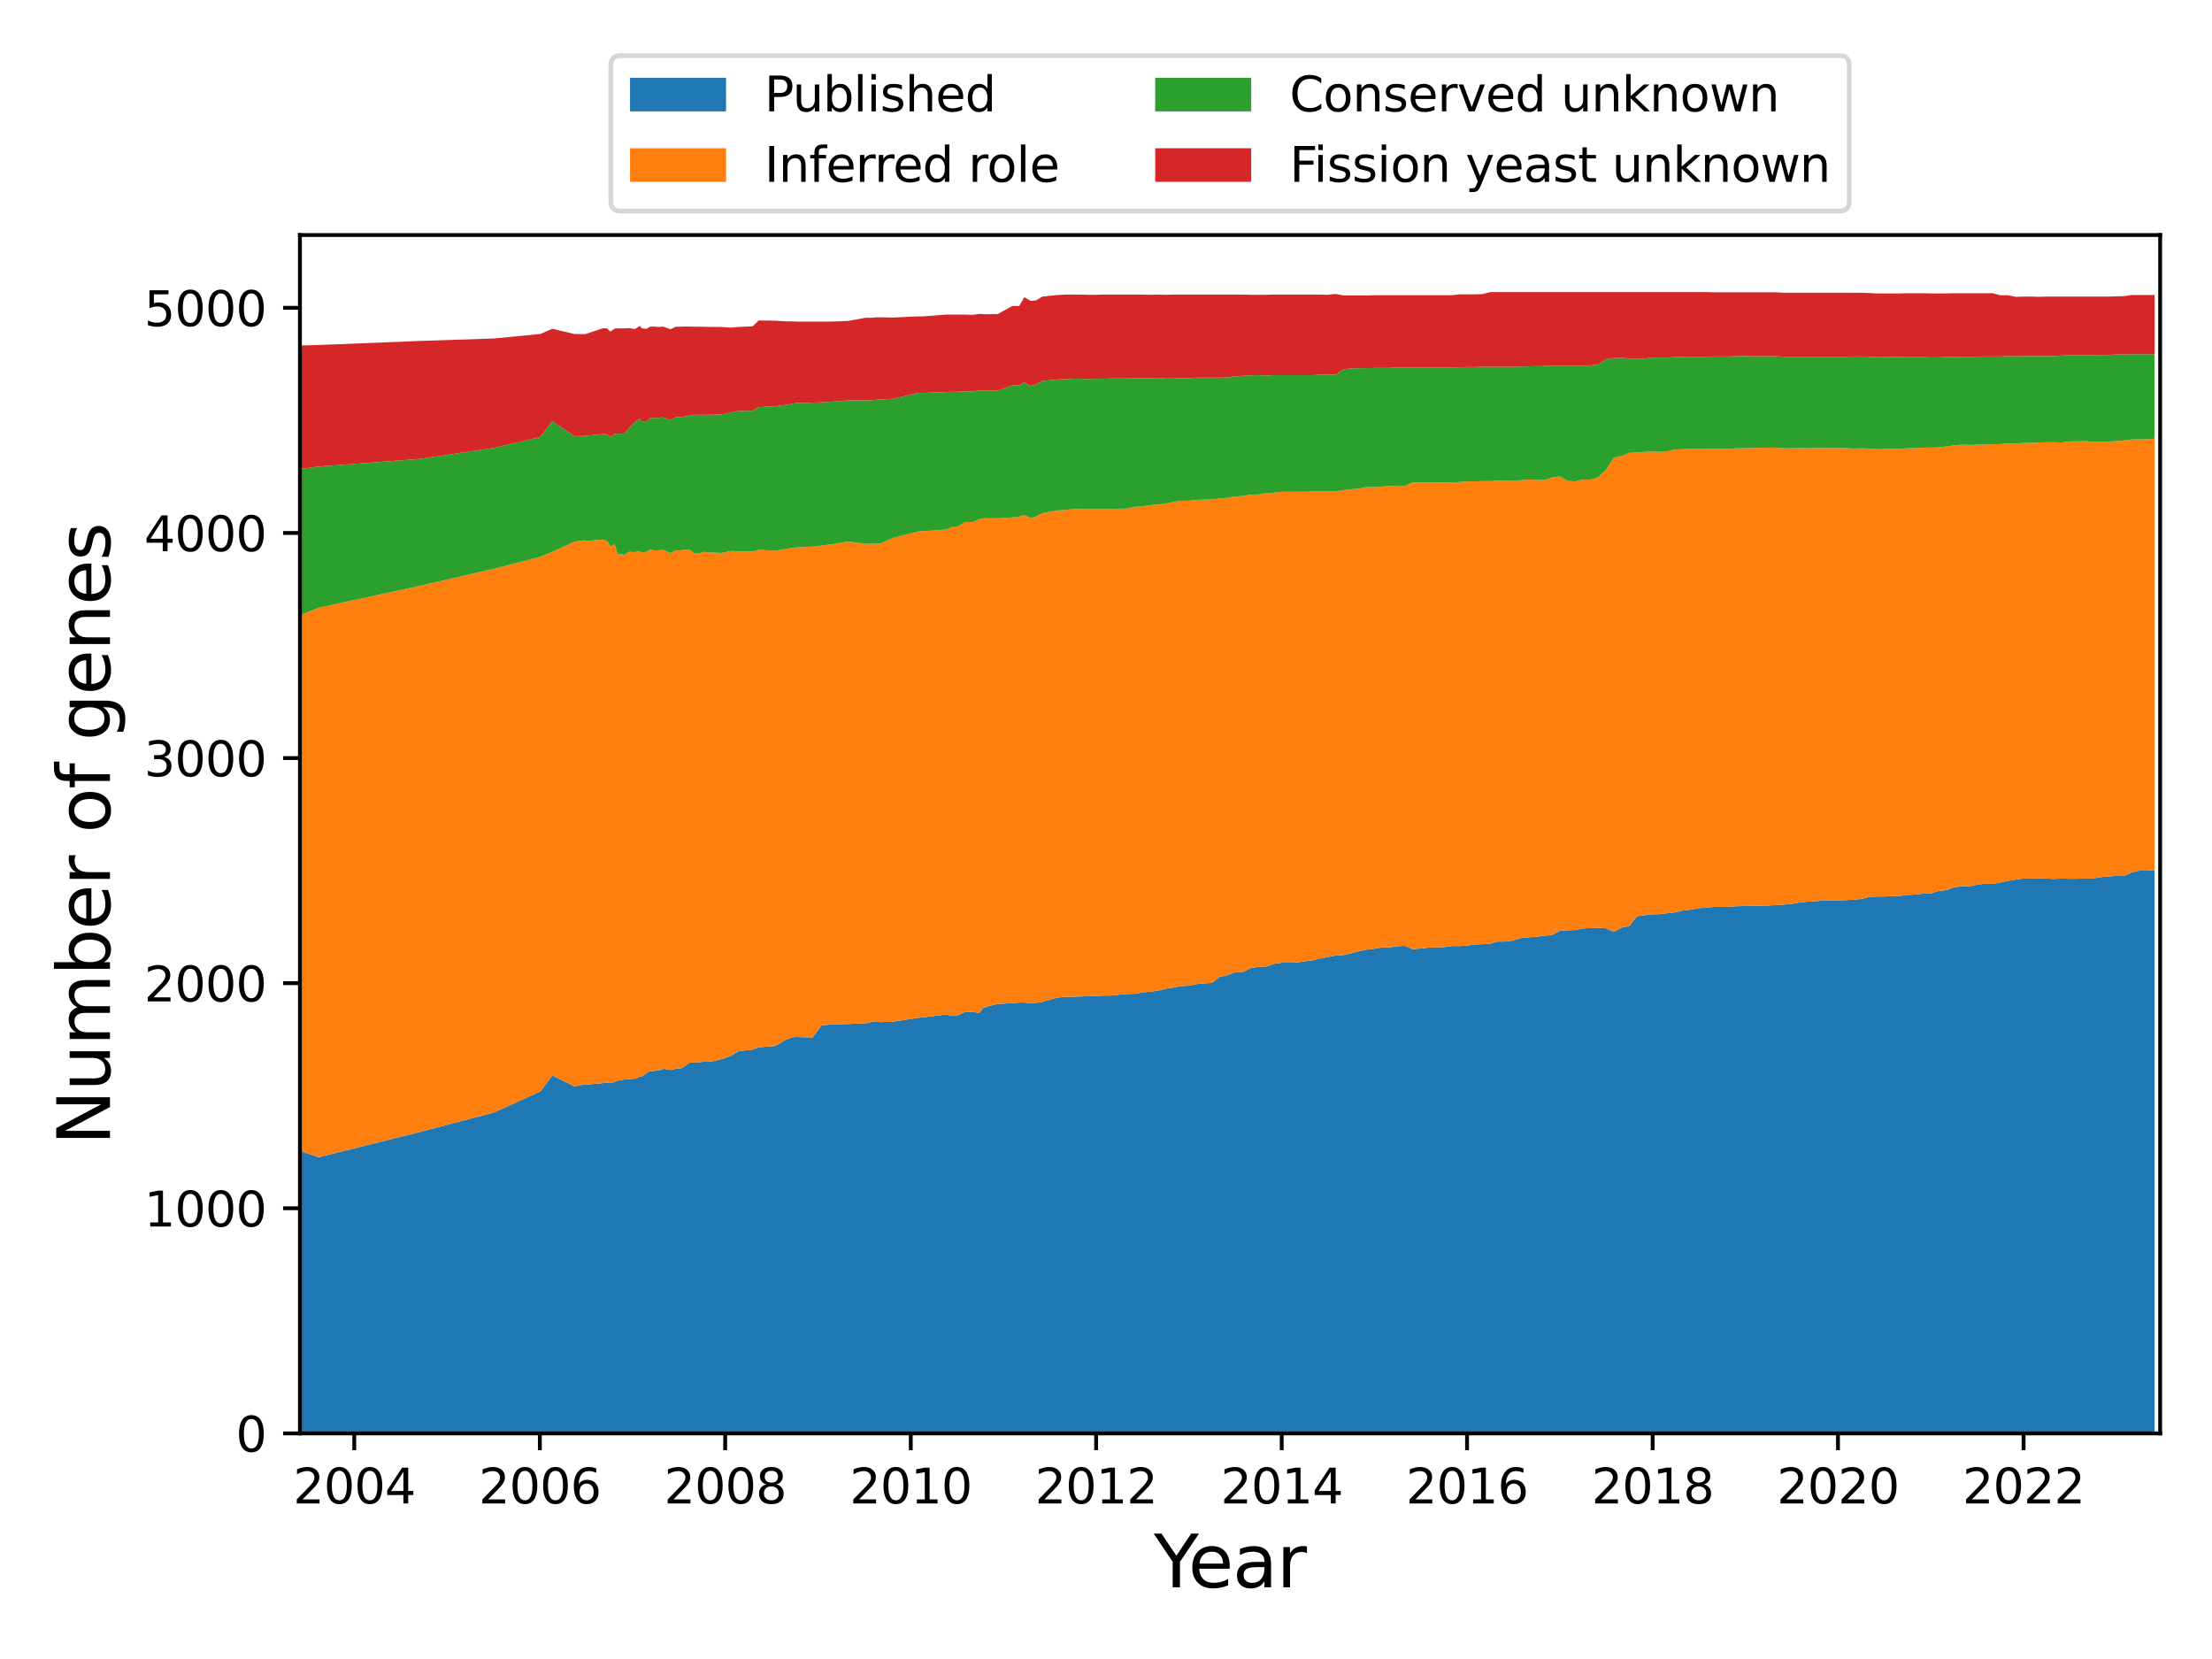 <?xml version="1.0" encoding="utf-8" standalone="no"?>
<!DOCTYPE svg PUBLIC "-//W3C//DTD SVG 1.1//EN"
  "http://www.w3.org/Graphics/SVG/1.1/DTD/svg11.dtd">
<svg xmlns:xlink="http://www.w3.org/1999/xlink" width="460.8pt" height="345.6pt" viewBox="0 0 460.8 345.6" xmlns="http://www.w3.org/2000/svg" version="1.1">
 <defs>
  <style type="text/css">*{stroke-linejoin: round; stroke-linecap: butt}</style>
 </defs>
 <g id="figure_1">
  <g id="patch_1">
   <path d="M 0 345.6 
L 460.8 345.6 
L 460.8 0 
L 0 0 
z
" style="fill: #ffffff"/>
  </g>
  <g id="axes_1">
   <g id="patch_2">
    <path d="M 62.48 298.6 
L 450 298.6 
L 450 48.96 
L 62.48 48.96 
z
" style="fill: #ffffff"/>
   </g>
   <g id="PolyCollection_1">
    <path d="M 30.482 235.246 
L 30.482 298.6 
L 39.42 298.6 
L 48.253 298.6 
L 66.394 298.6 
L 87.444 298.6 
L 102.94 298.6 
L 112.566 298.6 
L 115.052 298.6 
L 119.653 298.6 
L 121.769 298.6 
L 122.033 298.6 
L 125.524 298.6 
L 126.423 298.6 
L 127.164 298.6 
L 128.063 298.6 
L 128.645 298.6 
L 129.544 298.6 
L 130.073 298.6 
L 131.025 298.6 
L 132.294 298.6 
L 133.299 298.6 
L 133.669 298.6 
L 134.727 298.6 
L 135.467 298.6 
L 136.261 298.6 
L 137.107 298.6 
L 137.689 298.6 
L 138.217 298.6 
L 139.698 298.6 
L 140.756 298.6 
L 141.55 298.6 
L 141.761 298.6 
L 142.502 298.6 
L 143.612 298.6 
L 144.776 298.6 
L 145.569 298.6 
L 146.733 298.6 
L 148.266 298.6 
L 150.382 298.6 
L 152.233 298.6 
L 153.82 298.6 
L 156.782 298.6 
L 158.051 298.6 
L 161.489 298.6 
L 163.71 298.6 
L 165.085 298.6 
L 165.931 298.6 
L 169.264 298.6 
L 171.115 298.6 
L 173.019 298.6 
L 176.774 298.6 
L 180.265 298.6 
L 180.846 298.6 
L 181.534 298.6 
L 182.592 298.6 
L 183.438 298.6 
L 186.029 298.6 
L 191.213 298.6 
L 192.217 298.6 
L 197.083 298.6 
L 198.194 298.6 
L 199.305 298.6 
L 201.103 298.6 
L 202.584 298.6 
L 204.012 298.6 
L 204.911 298.6 
L 207.82 298.6 
L 210.835 298.6 
L 212.315 298.6 
L 213.373 298.6 
L 214.695 298.6 
L 215.806 298.6 
L 217.128 298.6 
L 220.249 298.6 
L 221.888 298.6 
L 223.475 298.6 
L 225.115 298.6 
L 226.701 298.6 
L 228.341 298.6 
L 229.98 298.6 
L 231.514 298.6 
L 233.154 298.6 
L 234.74 298.6 
L 236.38 298.6 
L 237.967 298.6 
L 239.606 298.6 
L 241.246 298.6 
L 242.833 298.6 
L 244.472 298.6 
L 246.059 298.6 
L 247.698 298.6 
L 249.338 298.6 
L 250.819 298.6 
L 252.458 298.6 
L 254.045 298.6 
L 255.685 298.6 
L 257.271 298.6 
L 258.911 298.6 
L 260.55 298.6 
L 262.137 298.6 
L 263.777 298.6 
L 265.363 298.6 
L 267.003 298.6 
L 268.643 298.6 
L 270.123 298.6 
L 271.763 298.6 
L 273.35 298.6 
L 274.989 298.6 
L 276.576 298.6 
L 278.216 298.6 
L 279.855 298.6 
L 281.442 298.6 
L 283.081 298.6 
L 284.668 298.6 
L 286.308 298.6 
L 287.947 298.6 
L 289.428 298.6 
L 291.068 298.6 
L 292.654 298.6 
L 294.294 298.6 
L 295.881 298.6 
L 297.52 298.6 
L 299.16 298.6 
L 300.746 298.6 
L 302.386 298.6 
L 303.973 298.6 
L 305.612 298.6 
L 307.252 298.6 
L 308.786 298.6 
L 310.425 298.6 
L 312.012 298.6 
L 313.651 298.6 
L 315.238 298.6 
L 316.878 298.6 
L 318.517 298.6 
L 320.104 298.6 
L 321.743 298.6 
L 323.33 298.6 
L 324.97 298.6 
L 326.609 298.6 
L 328.09 298.6 
L 329.73 298.6 
L 331.316 298.6 
L 332.956 298.6 
L 334.543 298.6 
L 336.182 298.6 
L 337.822 298.6 
L 339.408 298.6 
L 341.048 298.6 
L 342.635 298.6 
L 344.274 298.6 
L 345.914 298.6 
L 347.395 298.6 
L 349.034 298.6 
L 350.621 298.6 
L 352.261 298.6 
L 353.847 298.6 
L 355.487 298.6 
L 357.126 298.6 
L 358.713 298.6 
L 360.353 298.6 
L 361.939 298.6 
L 363.579 298.6 
L 365.218 298.6 
L 366.699 298.6 
L 368.339 298.6 
L 369.926 298.6 
L 371.565 298.6 
L 373.152 298.6 
L 374.791 298.6 
L 376.431 298.6 
L 378.018 298.6 
L 379.657 298.6 
L 381.244 298.6 
L 382.883 298.6 
L 384.523 298.6 
L 386.057 298.6 
L 387.696 298.6 
L 389.283 298.6 
L 390.923 298.6 
L 392.509 298.6 
L 394.149 298.6 
L 395.788 298.6 
L 397.375 298.6 
L 399.015 298.6 
L 400.601 298.6 
L 402.241 298.6 
L 403.881 298.6 
L 405.361 298.6 
L 407.001 298.6 
L 408.588 298.6 
L 410.227 298.6 
L 411.814 298.6 
L 413.453 298.6 
L 415.093 298.6 
L 416.68 298.6 
L 418.319 298.6 
L 419.906 298.6 
L 421.546 298.6 
L 423.185 298.6 
L 424.666 298.6 
L 426.306 298.6 
L 427.892 298.6 
L 429.532 298.6 
L 431.119 298.6 
L 432.758 298.6 
L 434.398 298.6 
L 435.984 298.6 
L 437.624 298.6 
L 439.211 298.6 
L 440.85 298.6 
L 442.49 298.6 
L 443.971 298.6 
L 445.61 298.6 
L 447.197 298.6 
L 448.836 298.6 
L 448.836 181.224 
L 448.836 181.224 
L 447.197 181.365 
L 445.61 181.365 
L 443.971 181.787 
L 442.49 182.491 
L 440.85 182.444 
L 439.211 182.584 
L 437.624 182.725 
L 435.984 183.006 
L 434.398 183.006 
L 432.758 183.053 
L 431.119 183.053 
L 429.532 183.006 
L 427.892 183.1 
L 426.306 183.006 
L 424.666 182.959 
L 423.185 183.006 
L 421.546 183.006 
L 419.906 183.241 
L 418.319 183.475 
L 416.68 183.85 
L 415.093 184.132 
L 413.453 184.085 
L 411.814 184.319 
L 410.227 184.648 
L 408.588 184.648 
L 407.001 184.835 
L 405.361 185.445 
L 403.881 185.586 
L 402.241 186.101 
L 400.601 186.148 
L 399.015 186.336 
L 397.375 186.43 
L 395.788 186.617 
L 394.149 186.664 
L 392.509 186.758 
L 390.923 186.758 
L 389.283 186.852 
L 387.696 187.274 
L 386.057 187.414 
L 384.523 187.508 
L 382.883 187.602 
L 381.244 187.602 
L 379.657 187.602 
L 378.018 187.743 
L 376.431 187.836 
L 374.791 188.024 
L 373.152 188.305 
L 371.565 188.446 
L 369.926 188.54 
L 368.339 188.634 
L 366.699 188.681 
L 365.218 188.681 
L 363.579 188.727 
L 361.939 188.774 
L 360.353 188.868 
L 358.713 188.915 
L 357.126 188.915 
L 355.487 189.056 
L 353.847 189.196 
L 352.261 189.478 
L 350.621 189.665 
L 349.034 190.04 
L 347.395 190.228 
L 345.914 190.416 
L 344.274 190.463 
L 342.635 190.65 
L 341.048 190.838 
L 339.408 192.901 
L 337.822 193.229 
L 336.182 194.12 
L 334.543 193.37 
L 332.956 193.276 
L 331.316 193.323 
L 329.73 193.417 
L 328.09 193.745 
L 326.609 193.792 
L 324.97 193.886 
L 323.33 194.777 
L 321.743 194.917 
L 320.104 195.152 
L 318.517 195.246 
L 316.878 195.386 
L 315.238 195.902 
L 313.651 196.137 
L 312.012 196.137 
L 310.425 196.606 
L 308.786 196.699 
L 307.252 196.746 
L 305.612 196.981 
L 303.973 197.075 
L 302.386 197.075 
L 300.746 197.309 
L 299.16 197.356 
L 297.52 197.403 
L 295.881 197.59 
L 294.294 197.731 
L 292.654 197.028 
L 291.068 197.121 
L 289.428 197.356 
L 287.947 197.356 
L 286.308 197.637 
L 284.668 197.825 
L 283.081 198.153 
L 281.442 198.575 
L 279.855 198.95 
L 278.216 199.044 
L 276.576 199.372 
L 274.989 199.654 
L 273.35 200.076 
L 271.763 200.263 
L 270.123 200.498 
L 268.643 200.545 
L 267.003 200.545 
L 265.363 200.779 
L 263.777 201.342 
L 262.137 201.389 
L 260.55 201.67 
L 258.911 202.467 
L 257.271 202.561 
L 255.685 203.124 
L 254.045 203.499 
L 252.458 204.765 
L 250.819 204.859 
L 249.338 205 
L 247.698 205.328 
L 246.059 205.422 
L 244.472 205.703 
L 242.833 205.938 
L 241.246 206.36 
L 239.606 206.594 
L 237.967 206.735 
L 236.38 207.016 
L 234.74 207.063 
L 233.154 207.204 
L 231.514 207.391 
L 229.98 207.391 
L 228.341 207.485 
L 226.701 207.532 
L 225.115 207.579 
L 223.475 207.626 
L 221.888 207.673 
L 220.249 207.813 
L 217.128 208.704 
L 215.806 208.939 
L 214.695 208.986 
L 213.373 208.845 
L 212.315 208.845 
L 210.835 208.986 
L 207.82 209.126 
L 204.911 209.877 
L 204.012 211.002 
L 202.584 210.815 
L 201.103 210.768 
L 199.305 211.612 
L 198.194 211.612 
L 197.083 211.33 
L 192.217 211.94 
L 191.213 212.034 
L 186.029 212.831 
L 183.438 212.925 
L 182.592 212.737 
L 181.534 212.878 
L 180.846 213.112 
L 180.265 213.159 
L 176.774 213.3 
L 173.019 213.394 
L 171.115 213.628 
L 169.264 216.114 
L 165.931 216.02 
L 165.085 216.067 
L 163.71 216.582 
L 161.489 217.895 
L 158.051 218.177 
L 156.782 218.646 
L 153.82 218.974 
L 152.233 219.959 
L 150.382 220.615 
L 148.266 221.131 
L 146.733 221.178 
L 145.569 221.272 
L 144.776 221.319 
L 143.612 221.366 
L 142.502 222.21 
L 141.761 222.632 
L 141.55 222.632 
L 140.756 222.632 
L 139.698 222.913 
L 138.217 222.632 
L 137.689 222.866 
L 137.107 222.96 
L 136.261 223.101 
L 135.467 223.101 
L 134.727 223.476 
L 133.669 224.32 
L 133.299 224.273 
L 132.294 224.695 
L 131.025 224.789 
L 130.073 224.883 
L 129.544 224.976 
L 128.645 225.117 
L 128.063 225.399 
L 127.164 225.633 
L 126.423 225.539 
L 125.524 225.633 
L 122.033 225.961 
L 121.769 225.914 
L 119.653 226.29 
L 115.052 224.039 
L 112.566 227.368 
L 102.94 231.729 
L 87.444 235.809 
L 66.394 241.061 
L 48.253 235.012 
L 39.42 234.261 
L 30.482 235.246 
z
" clip-path="url(#p4b72dc7753)" style="fill: #1f77b4"/>
   </g>
   <g id="PolyCollection_2">
    <path d="M 30.482 138.832 
L 30.482 235.246 
L 39.42 234.261 
L 48.253 235.012 
L 66.394 241.061 
L 87.444 235.809 
L 102.94 231.729 
L 112.566 227.368 
L 115.052 224.039 
L 119.653 226.29 
L 121.769 225.914 
L 122.033 225.961 
L 125.524 225.633 
L 126.423 225.539 
L 127.164 225.633 
L 128.063 225.399 
L 128.645 225.117 
L 129.544 224.976 
L 130.073 224.883 
L 131.025 224.789 
L 132.294 224.695 
L 133.299 224.273 
L 133.669 224.32 
L 134.727 223.476 
L 135.467 223.101 
L 136.261 223.101 
L 137.107 222.96 
L 137.689 222.866 
L 138.217 222.632 
L 139.698 222.913 
L 140.756 222.632 
L 141.55 222.632 
L 141.761 222.632 
L 142.502 222.21 
L 143.612 221.366 
L 144.776 221.319 
L 145.569 221.272 
L 146.733 221.178 
L 148.266 221.131 
L 150.382 220.615 
L 152.233 219.959 
L 153.82 218.974 
L 156.782 218.646 
L 158.051 218.177 
L 161.489 217.895 
L 163.71 216.582 
L 165.085 216.067 
L 165.931 216.02 
L 169.264 216.114 
L 171.115 213.628 
L 173.019 213.394 
L 176.774 213.3 
L 180.265 213.159 
L 180.846 213.112 
L 181.534 212.878 
L 182.592 212.737 
L 183.438 212.925 
L 186.029 212.831 
L 191.213 212.034 
L 192.217 211.94 
L 197.083 211.33 
L 198.194 211.612 
L 199.305 211.612 
L 201.103 210.768 
L 202.584 210.815 
L 204.012 211.002 
L 204.911 209.877 
L 207.82 209.126 
L 210.835 208.986 
L 212.315 208.845 
L 213.373 208.845 
L 214.695 208.986 
L 215.806 208.939 
L 217.128 208.704 
L 220.249 207.813 
L 221.888 207.673 
L 223.475 207.626 
L 225.115 207.579 
L 226.701 207.532 
L 228.341 207.485 
L 229.98 207.391 
L 231.514 207.391 
L 233.154 207.204 
L 234.74 207.063 
L 236.38 207.016 
L 237.967 206.735 
L 239.606 206.594 
L 241.246 206.36 
L 242.833 205.938 
L 244.472 205.703 
L 246.059 205.422 
L 247.698 205.328 
L 249.338 205 
L 250.819 204.859 
L 252.458 204.765 
L 254.045 203.499 
L 255.685 203.124 
L 257.271 202.561 
L 258.911 202.467 
L 260.55 201.67 
L 262.137 201.389 
L 263.777 201.342 
L 265.363 200.779 
L 267.003 200.545 
L 268.643 200.545 
L 270.123 200.498 
L 271.763 200.263 
L 273.35 200.076 
L 274.989 199.654 
L 276.576 199.372 
L 278.216 199.044 
L 279.855 198.95 
L 281.442 198.575 
L 283.081 198.153 
L 284.668 197.825 
L 286.308 197.637 
L 287.947 197.356 
L 289.428 197.356 
L 291.068 197.121 
L 292.654 197.028 
L 294.294 197.731 
L 295.881 197.59 
L 297.52 197.403 
L 299.16 197.356 
L 300.746 197.309 
L 302.386 197.075 
L 303.973 197.075 
L 305.612 196.981 
L 307.252 196.746 
L 308.786 196.699 
L 310.425 196.606 
L 312.012 196.137 
L 313.651 196.137 
L 315.238 195.902 
L 316.878 195.386 
L 318.517 195.246 
L 320.104 195.152 
L 321.743 194.917 
L 323.33 194.777 
L 324.97 193.886 
L 326.609 193.792 
L 328.09 193.745 
L 329.73 193.417 
L 331.316 193.323 
L 332.956 193.276 
L 334.543 193.37 
L 336.182 194.12 
L 337.822 193.229 
L 339.408 192.901 
L 341.048 190.838 
L 342.635 190.65 
L 344.274 190.463 
L 345.914 190.416 
L 347.395 190.228 
L 349.034 190.04 
L 350.621 189.665 
L 352.261 189.478 
L 353.847 189.196 
L 355.487 189.056 
L 357.126 188.915 
L 358.713 188.915 
L 360.353 188.868 
L 361.939 188.774 
L 363.579 188.727 
L 365.218 188.681 
L 366.699 188.681 
L 368.339 188.634 
L 369.926 188.54 
L 371.565 188.446 
L 373.152 188.305 
L 374.791 188.024 
L 376.431 187.836 
L 378.018 187.743 
L 379.657 187.602 
L 381.244 187.602 
L 382.883 187.602 
L 384.523 187.508 
L 386.057 187.414 
L 387.696 187.274 
L 389.283 186.852 
L 390.923 186.758 
L 392.509 186.758 
L 394.149 186.664 
L 395.788 186.617 
L 397.375 186.43 
L 399.015 186.336 
L 400.601 186.148 
L 402.241 186.101 
L 403.881 185.586 
L 405.361 185.445 
L 407.001 184.835 
L 408.588 184.648 
L 410.227 184.648 
L 411.814 184.319 
L 413.453 184.085 
L 415.093 184.132 
L 416.68 183.85 
L 418.319 183.475 
L 419.906 183.241 
L 421.546 183.006 
L 423.185 183.006 
L 424.666 182.959 
L 426.306 183.006 
L 427.892 183.1 
L 429.532 183.006 
L 431.119 183.053 
L 432.758 183.053 
L 434.398 183.006 
L 435.984 183.006 
L 437.624 182.725 
L 439.211 182.584 
L 440.85 182.444 
L 442.49 182.491 
L 443.971 181.787 
L 445.61 181.365 
L 447.197 181.365 
L 448.836 181.224 
L 448.836 91.376 
L 448.836 91.376 
L 447.197 91.516 
L 445.61 91.516 
L 443.971 91.563 
L 442.49 91.751 
L 440.85 91.891 
L 439.211 91.985 
L 437.624 91.985 
L 435.984 92.032 
L 434.398 91.891 
L 432.758 91.938 
L 431.119 91.938 
L 429.532 92.173 
L 427.892 92.126 
L 426.306 92.126 
L 424.666 92.173 
L 423.185 92.267 
L 421.546 92.267 
L 419.906 92.407 
L 418.319 92.36 
L 416.68 92.501 
L 415.093 92.548 
L 413.453 92.595 
L 411.814 92.642 
L 410.227 92.689 
L 408.588 92.642 
L 407.001 92.782 
L 405.361 93.017 
L 403.881 93.204 
L 402.241 93.251 
L 400.601 93.251 
L 399.015 93.345 
L 397.375 93.392 
L 395.788 93.486 
L 394.149 93.486 
L 392.509 93.533 
L 390.923 93.58 
L 389.283 93.439 
L 387.696 93.392 
L 386.057 93.439 
L 384.523 93.345 
L 382.883 93.345 
L 381.244 93.345 
L 379.657 93.345 
L 378.018 93.345 
L 376.431 93.392 
L 374.791 93.345 
L 373.152 93.392 
L 371.565 93.392 
L 369.926 93.251 
L 368.339 93.251 
L 366.699 93.298 
L 365.218 93.298 
L 363.579 93.392 
L 361.939 93.392 
L 360.353 93.486 
L 358.713 93.486 
L 357.126 93.486 
L 355.487 93.533 
L 353.847 93.533 
L 352.261 93.533 
L 350.621 93.58 
L 349.034 93.626 
L 347.395 94.002 
L 345.914 94.142 
L 344.274 94.049 
L 342.635 94.142 
L 341.048 94.283 
L 339.408 94.33 
L 337.822 94.986 
L 336.182 95.362 
L 334.543 97.941 
L 332.956 99.394 
L 331.316 99.91 
L 329.73 99.91 
L 328.09 100.285 
L 326.609 100.192 
L 324.97 99.254 
L 323.33 99.488 
L 321.743 100.004 
L 320.104 100.004 
L 318.517 99.863 
L 316.878 100.051 
L 315.238 100.098 
L 313.651 100.098 
L 312.012 100.145 
L 310.425 100.239 
L 308.786 100.239 
L 307.252 100.285 
L 305.612 100.285 
L 303.973 100.426 
L 302.386 100.473 
L 300.746 100.52 
L 299.16 100.52 
L 297.52 100.473 
L 295.881 100.52 
L 294.294 100.473 
L 292.654 101.223 
L 291.068 101.176 
L 289.428 101.27 
L 287.947 101.364 
L 286.308 101.505 
L 284.668 101.458 
L 283.081 101.786 
L 281.442 101.927 
L 279.855 102.114 
L 278.216 102.349 
L 276.576 102.396 
L 274.989 102.302 
L 273.35 102.396 
L 271.763 102.443 
L 270.123 102.443 
L 268.643 102.443 
L 267.003 102.443 
L 265.363 102.63 
L 263.777 102.724 
L 262.137 103.005 
L 260.55 103.052 
L 258.911 103.334 
L 257.271 103.427 
L 255.685 103.709 
L 254.045 103.849 
L 252.458 104.037 
L 250.819 104.084 
L 249.338 104.131 
L 247.698 104.318 
L 246.059 104.318 
L 244.472 104.553 
L 242.833 104.881 
L 241.246 105.069 
L 239.606 105.256 
L 237.967 105.491 
L 236.38 105.584 
L 234.74 105.96 
L 233.154 105.96 
L 231.514 106.007 
L 229.98 106.007 
L 228.341 106.007 
L 226.701 106.007 
L 225.115 106.007 
L 223.475 106.053 
L 221.888 106.241 
L 220.249 106.335 
L 217.128 106.897 
L 215.806 107.601 
L 214.695 107.929 
L 213.373 107.273 
L 212.315 107.648 
L 210.835 107.788 
L 207.82 107.976 
L 204.911 107.976 
L 204.012 108.164 
L 202.584 108.773 
L 201.103 108.726 
L 199.305 109.805 
L 198.194 109.805 
L 197.083 110.321 
L 192.217 110.649 
L 191.213 110.743 
L 186.029 112.056 
L 183.438 113.228 
L 182.592 113.275 
L 181.534 113.275 
L 180.846 113.275 
L 180.265 113.322 
L 176.774 112.806 
L 173.019 113.416 
L 171.115 113.65 
L 169.264 113.885 
L 165.931 114.025 
L 165.085 114.119 
L 163.71 114.354 
L 161.489 114.729 
L 158.051 114.541 
L 156.782 114.916 
L 153.82 114.869 
L 152.233 114.776 
L 150.382 115.198 
L 148.266 115.104 
L 146.733 114.963 
L 145.569 115.292 
L 144.776 115.338 
L 143.612 114.447 
L 142.502 114.494 
L 141.761 114.682 
L 141.55 114.682 
L 140.756 114.635 
L 139.698 115.245 
L 138.217 114.588 
L 137.689 114.588 
L 137.107 114.635 
L 136.261 114.682 
L 135.467 114.447 
L 134.727 114.963 
L 133.669 115.104 
L 133.299 114.823 
L 132.294 115.01 
L 131.025 114.963 
L 130.073 115.573 
L 129.544 115.479 
L 128.645 115.479 
L 128.063 113.369 
L 127.164 113.838 
L 126.423 112.665 
L 125.524 112.384 
L 122.033 112.712 
L 121.769 112.525 
L 119.653 112.853 
L 115.052 114.963 
L 112.566 115.995 
L 102.94 118.48 
L 87.444 122.044 
L 66.394 126.593 
L 48.253 133.862 
L 39.42 138.457 
L 30.482 138.832 
z
" clip-path="url(#p4b72dc7753)" style="fill: #ff7f0e"/>
   </g>
   <g id="PolyCollection_3">
    <path d="M 30.482 101.88 
L 30.482 138.832 
L 39.42 138.457 
L 48.253 133.862 
L 66.394 126.593 
L 87.444 122.044 
L 102.94 118.48 
L 112.566 115.995 
L 115.052 114.963 
L 119.653 112.853 
L 121.769 112.525 
L 122.033 112.712 
L 125.524 112.384 
L 126.423 112.665 
L 127.164 113.838 
L 128.063 113.369 
L 128.645 115.479 
L 129.544 115.479 
L 130.073 115.573 
L 131.025 114.963 
L 132.294 115.01 
L 133.299 114.823 
L 133.669 115.104 
L 134.727 114.963 
L 135.467 114.447 
L 136.261 114.682 
L 137.107 114.635 
L 137.689 114.588 
L 138.217 114.588 
L 139.698 115.245 
L 140.756 114.635 
L 141.55 114.682 
L 141.761 114.682 
L 142.502 114.494 
L 143.612 114.447 
L 144.776 115.338 
L 145.569 115.292 
L 146.733 114.963 
L 148.266 115.104 
L 150.382 115.198 
L 152.233 114.776 
L 153.82 114.869 
L 156.782 114.916 
L 158.051 114.541 
L 161.489 114.729 
L 163.71 114.354 
L 165.085 114.119 
L 165.931 114.025 
L 169.264 113.885 
L 171.115 113.65 
L 173.019 113.416 
L 176.774 112.806 
L 180.265 113.322 
L 180.846 113.275 
L 181.534 113.275 
L 182.592 113.275 
L 183.438 113.228 
L 186.029 112.056 
L 191.213 110.743 
L 192.217 110.649 
L 197.083 110.321 
L 198.194 109.805 
L 199.305 109.805 
L 201.103 108.726 
L 202.584 108.773 
L 204.012 108.164 
L 204.911 107.976 
L 207.82 107.976 
L 210.835 107.788 
L 212.315 107.648 
L 213.373 107.273 
L 214.695 107.929 
L 215.806 107.601 
L 217.128 106.897 
L 220.249 106.335 
L 221.888 106.241 
L 223.475 106.053 
L 225.115 106.007 
L 226.701 106.007 
L 228.341 106.007 
L 229.98 106.007 
L 231.514 106.007 
L 233.154 105.96 
L 234.74 105.96 
L 236.38 105.584 
L 237.967 105.491 
L 239.606 105.256 
L 241.246 105.069 
L 242.833 104.881 
L 244.472 104.553 
L 246.059 104.318 
L 247.698 104.318 
L 249.338 104.131 
L 250.819 104.084 
L 252.458 104.037 
L 254.045 103.849 
L 255.685 103.709 
L 257.271 103.427 
L 258.911 103.334 
L 260.55 103.052 
L 262.137 103.005 
L 263.777 102.724 
L 265.363 102.63 
L 267.003 102.443 
L 268.643 102.443 
L 270.123 102.443 
L 271.763 102.443 
L 273.35 102.396 
L 274.989 102.302 
L 276.576 102.396 
L 278.216 102.349 
L 279.855 102.114 
L 281.442 101.927 
L 283.081 101.786 
L 284.668 101.458 
L 286.308 101.505 
L 287.947 101.364 
L 289.428 101.27 
L 291.068 101.176 
L 292.654 101.223 
L 294.294 100.473 
L 295.881 100.52 
L 297.52 100.473 
L 299.16 100.52 
L 300.746 100.52 
L 302.386 100.473 
L 303.973 100.426 
L 305.612 100.285 
L 307.252 100.285 
L 308.786 100.239 
L 310.425 100.239 
L 312.012 100.145 
L 313.651 100.098 
L 315.238 100.098 
L 316.878 100.051 
L 318.517 99.863 
L 320.104 100.004 
L 321.743 100.004 
L 323.33 99.488 
L 324.97 99.254 
L 326.609 100.192 
L 328.09 100.285 
L 329.73 99.91 
L 331.316 99.91 
L 332.956 99.394 
L 334.543 97.941 
L 336.182 95.362 
L 337.822 94.986 
L 339.408 94.33 
L 341.048 94.283 
L 342.635 94.142 
L 344.274 94.049 
L 345.914 94.142 
L 347.395 94.002 
L 349.034 93.626 
L 350.621 93.58 
L 352.261 93.533 
L 353.847 93.533 
L 355.487 93.533 
L 357.126 93.486 
L 358.713 93.486 
L 360.353 93.486 
L 361.939 93.392 
L 363.579 93.392 
L 365.218 93.298 
L 366.699 93.298 
L 368.339 93.251 
L 369.926 93.251 
L 371.565 93.392 
L 373.152 93.392 
L 374.791 93.345 
L 376.431 93.392 
L 378.018 93.345 
L 379.657 93.345 
L 381.244 93.345 
L 382.883 93.345 
L 384.523 93.345 
L 386.057 93.439 
L 387.696 93.392 
L 389.283 93.439 
L 390.923 93.58 
L 392.509 93.533 
L 394.149 93.486 
L 395.788 93.486 
L 397.375 93.392 
L 399.015 93.345 
L 400.601 93.251 
L 402.241 93.251 
L 403.881 93.204 
L 405.361 93.017 
L 407.001 92.782 
L 408.588 92.642 
L 410.227 92.689 
L 411.814 92.642 
L 413.453 92.595 
L 415.093 92.548 
L 416.68 92.501 
L 418.319 92.36 
L 419.906 92.407 
L 421.546 92.267 
L 423.185 92.267 
L 424.666 92.173 
L 426.306 92.126 
L 427.892 92.126 
L 429.532 92.173 
L 431.119 91.938 
L 432.758 91.938 
L 434.398 91.891 
L 435.984 92.032 
L 437.624 91.985 
L 439.211 91.985 
L 440.85 91.891 
L 442.49 91.751 
L 443.971 91.563 
L 445.61 91.516 
L 447.197 91.516 
L 448.836 91.376 
L 448.836 73.79 
L 448.836 73.79 
L 447.197 73.79 
L 445.61 73.79 
L 443.971 73.79 
L 442.49 73.837 
L 440.85 73.837 
L 439.211 73.931 
L 437.624 73.931 
L 435.984 73.978 
L 434.398 73.978 
L 432.758 73.978 
L 431.119 73.978 
L 429.532 74.072 
L 427.892 74.166 
L 426.306 74.166 
L 424.666 74.166 
L 423.185 74.166 
L 421.546 74.166 
L 419.906 74.212 
L 418.319 74.166 
L 416.68 74.259 
L 415.093 74.259 
L 413.453 74.259 
L 411.814 74.306 
L 410.227 74.306 
L 408.588 74.306 
L 407.001 74.353 
L 405.361 74.4 
L 403.881 74.447 
L 402.241 74.447 
L 400.601 74.4 
L 399.015 74.4 
L 397.375 74.4 
L 395.788 74.353 
L 394.149 74.353 
L 392.509 74.4 
L 390.923 74.4 
L 389.283 74.306 
L 387.696 74.259 
L 386.057 74.259 
L 384.523 74.306 
L 382.883 74.306 
L 381.244 74.306 
L 379.657 74.306 
L 378.018 74.306 
L 376.431 74.306 
L 374.791 74.306 
L 373.152 74.306 
L 371.565 74.306 
L 369.926 74.212 
L 368.339 74.212 
L 366.699 74.212 
L 365.218 74.212 
L 363.579 74.166 
L 361.939 74.166 
L 360.353 74.259 
L 358.713 74.259 
L 357.126 74.259 
L 355.487 74.306 
L 353.847 74.306 
L 352.261 74.306 
L 350.621 74.353 
L 349.034 74.4 
L 347.395 74.494 
L 345.914 74.494 
L 344.274 74.494 
L 342.635 74.681 
L 341.048 74.681 
L 339.408 74.681 
L 337.822 74.541 
L 336.182 74.588 
L 334.543 74.822 
L 332.956 75.947 
L 331.316 76.135 
L 329.73 76.182 
L 328.09 76.229 
L 326.609 76.229 
L 324.97 76.229 
L 323.33 76.229 
L 321.743 76.276 
L 320.104 76.276 
L 318.517 76.323 
L 316.878 76.37 
L 315.238 76.416 
L 313.651 76.416 
L 312.012 76.416 
L 310.425 76.416 
L 308.786 76.416 
L 307.252 76.463 
L 305.612 76.463 
L 303.973 76.51 
L 302.386 76.557 
L 300.746 76.557 
L 299.16 76.557 
L 297.52 76.557 
L 295.881 76.557 
L 294.294 76.557 
L 292.654 76.557 
L 291.068 76.557 
L 289.428 76.651 
L 287.947 76.651 
L 286.308 76.651 
L 284.668 76.698 
L 283.081 76.698 
L 281.442 76.745 
L 279.855 76.932 
L 278.216 78.058 
L 276.576 78.058 
L 274.989 78.058 
L 273.35 78.151 
L 271.763 78.151 
L 270.123 78.151 
L 268.643 78.151 
L 267.003 78.151 
L 265.363 78.151 
L 263.777 78.245 
L 262.137 78.151 
L 260.55 78.198 
L 258.911 78.292 
L 257.271 78.386 
L 255.685 78.62 
L 254.045 78.667 
L 252.458 78.667 
L 250.819 78.667 
L 249.338 78.667 
L 247.698 78.761 
L 246.059 78.761 
L 244.472 78.855 
L 242.833 78.855 
L 241.246 78.714 
L 239.606 78.808 
L 237.967 78.808 
L 236.38 78.808 
L 234.74 78.855 
L 233.154 78.855 
L 231.514 78.855 
L 229.98 78.902 
L 228.341 78.902 
L 226.701 78.949 
L 225.115 78.902 
L 223.475 78.902 
L 221.888 78.996 
L 220.249 79.042 
L 217.128 79.371 
L 215.806 80.074 
L 214.695 80.402 
L 213.373 79.652 
L 212.315 80.262 
L 210.835 80.309 
L 207.82 81.387 
L 204.911 81.387 
L 204.012 81.34 
L 202.584 81.528 
L 201.103 81.528 
L 199.305 81.622 
L 198.194 81.622 
L 197.083 81.669 
L 192.217 81.856 
L 191.213 81.856 
L 186.029 83.075 
L 183.438 83.216 
L 182.592 83.263 
L 181.534 83.404 
L 180.846 83.404 
L 180.265 83.404 
L 176.774 83.404 
L 173.019 83.685 
L 171.115 83.826 
L 169.264 83.873 
L 165.931 83.966 
L 165.085 84.107 
L 163.71 84.341 
L 161.489 84.623 
L 158.051 84.81 
L 156.782 85.561 
L 153.82 85.608 
L 152.233 85.936 
L 150.382 86.311 
L 148.266 86.405 
L 146.733 86.405 
L 145.569 86.405 
L 144.776 86.405 
L 143.612 86.592 
L 142.502 86.78 
L 141.761 86.921 
L 141.55 86.921 
L 140.756 86.874 
L 139.698 87.53 
L 138.217 86.968 
L 137.689 86.968 
L 137.107 87.061 
L 136.261 87.061 
L 135.467 87.061 
L 134.727 87.765 
L 133.669 87.765 
L 133.299 87.202 
L 132.294 87.905 
L 131.025 89.218 
L 130.073 90.297 
L 129.544 90.344 
L 128.645 90.344 
L 128.063 90.391 
L 127.164 91.094 
L 126.423 90.438 
L 125.524 90.438 
L 122.033 90.766 
L 121.769 90.813 
L 119.653 90.86 
L 115.052 87.765 
L 112.566 91.047 
L 102.94 93.298 
L 87.444 95.596 
L 66.394 97.19 
L 48.253 99.582 
L 39.42 102.396 
L 30.482 101.88 
z
" clip-path="url(#p4b72dc7753)" style="fill: #2ca02c"/>
   </g>
   <g id="PolyCollection_4">
    <path d="M 30.482 73.415 
L 30.482 101.88 
L 39.42 102.396 
L 48.253 99.582 
L 66.394 97.19 
L 87.444 95.596 
L 102.94 93.298 
L 112.566 91.047 
L 115.052 87.765 
L 119.653 90.86 
L 121.769 90.813 
L 122.033 90.766 
L 125.524 90.438 
L 126.423 90.438 
L 127.164 91.094 
L 128.063 90.391 
L 128.645 90.344 
L 129.544 90.344 
L 130.073 90.297 
L 131.025 89.218 
L 132.294 87.905 
L 133.299 87.202 
L 133.669 87.765 
L 134.727 87.765 
L 135.467 87.061 
L 136.261 87.061 
L 137.107 87.061 
L 137.689 86.968 
L 138.217 86.968 
L 139.698 87.53 
L 140.756 86.874 
L 141.55 86.921 
L 141.761 86.921 
L 142.502 86.78 
L 143.612 86.592 
L 144.776 86.405 
L 145.569 86.405 
L 146.733 86.405 
L 148.266 86.405 
L 150.382 86.311 
L 152.233 85.936 
L 153.82 85.608 
L 156.782 85.561 
L 158.051 84.81 
L 161.489 84.623 
L 163.71 84.341 
L 165.085 84.107 
L 165.931 83.966 
L 169.264 83.873 
L 171.115 83.826 
L 173.019 83.685 
L 176.774 83.404 
L 180.265 83.404 
L 180.846 83.404 
L 181.534 83.404 
L 182.592 83.263 
L 183.438 83.216 
L 186.029 83.075 
L 191.213 81.856 
L 192.217 81.856 
L 197.083 81.669 
L 198.194 81.622 
L 199.305 81.622 
L 201.103 81.528 
L 202.584 81.528 
L 204.012 81.34 
L 204.911 81.387 
L 207.82 81.387 
L 210.835 80.309 
L 212.315 80.262 
L 213.373 79.652 
L 214.695 80.402 
L 215.806 80.074 
L 217.128 79.371 
L 220.249 79.042 
L 221.888 78.996 
L 223.475 78.902 
L 225.115 78.902 
L 226.701 78.949 
L 228.341 78.902 
L 229.98 78.902 
L 231.514 78.855 
L 233.154 78.855 
L 234.74 78.855 
L 236.38 78.808 
L 237.967 78.808 
L 239.606 78.808 
L 241.246 78.714 
L 242.833 78.855 
L 244.472 78.855 
L 246.059 78.761 
L 247.698 78.761 
L 249.338 78.667 
L 250.819 78.667 
L 252.458 78.667 
L 254.045 78.667 
L 255.685 78.62 
L 257.271 78.386 
L 258.911 78.292 
L 260.55 78.198 
L 262.137 78.151 
L 263.777 78.245 
L 265.363 78.151 
L 267.003 78.151 
L 268.643 78.151 
L 270.123 78.151 
L 271.763 78.151 
L 273.35 78.151 
L 274.989 78.058 
L 276.576 78.058 
L 278.216 78.058 
L 279.855 76.932 
L 281.442 76.745 
L 283.081 76.698 
L 284.668 76.698 
L 286.308 76.651 
L 287.947 76.651 
L 289.428 76.651 
L 291.068 76.557 
L 292.654 76.557 
L 294.294 76.557 
L 295.881 76.557 
L 297.52 76.557 
L 299.16 76.557 
L 300.746 76.557 
L 302.386 76.557 
L 303.973 76.51 
L 305.612 76.463 
L 307.252 76.463 
L 308.786 76.416 
L 310.425 76.416 
L 312.012 76.416 
L 313.651 76.416 
L 315.238 76.416 
L 316.878 76.37 
L 318.517 76.323 
L 320.104 76.276 
L 321.743 76.276 
L 323.33 76.229 
L 324.97 76.229 
L 326.609 76.229 
L 328.09 76.229 
L 329.73 76.182 
L 331.316 76.135 
L 332.956 75.947 
L 334.543 74.822 
L 336.182 74.588 
L 337.822 74.541 
L 339.408 74.681 
L 341.048 74.681 
L 342.635 74.681 
L 344.274 74.494 
L 345.914 74.494 
L 347.395 74.494 
L 349.034 74.4 
L 350.621 74.353 
L 352.261 74.306 
L 353.847 74.306 
L 355.487 74.306 
L 357.126 74.259 
L 358.713 74.259 
L 360.353 74.259 
L 361.939 74.166 
L 363.579 74.166 
L 365.218 74.212 
L 366.699 74.212 
L 368.339 74.212 
L 369.926 74.212 
L 371.565 74.306 
L 373.152 74.306 
L 374.791 74.306 
L 376.431 74.306 
L 378.018 74.306 
L 379.657 74.306 
L 381.244 74.306 
L 382.883 74.306 
L 384.523 74.306 
L 386.057 74.259 
L 387.696 74.259 
L 389.283 74.306 
L 390.923 74.4 
L 392.509 74.4 
L 394.149 74.353 
L 395.788 74.353 
L 397.375 74.4 
L 399.015 74.4 
L 400.601 74.4 
L 402.241 74.447 
L 403.881 74.447 
L 405.361 74.4 
L 407.001 74.353 
L 408.588 74.306 
L 410.227 74.306 
L 411.814 74.306 
L 413.453 74.259 
L 415.093 74.259 
L 416.68 74.259 
L 418.319 74.166 
L 419.906 74.212 
L 421.546 74.166 
L 423.185 74.166 
L 424.666 74.166 
L 426.306 74.166 
L 427.892 74.166 
L 429.532 74.072 
L 431.119 73.978 
L 432.758 73.978 
L 434.398 73.978 
L 435.984 73.978 
L 437.624 73.931 
L 439.211 73.931 
L 440.85 73.837 
L 442.49 73.837 
L 443.971 73.79 
L 445.61 73.79 
L 447.197 73.79 
L 448.836 73.79 
L 448.836 61.457 
L 448.836 61.457 
L 447.197 61.457 
L 445.61 61.457 
L 443.971 61.457 
L 442.49 61.692 
L 440.85 61.739 
L 439.211 61.785 
L 437.624 61.785 
L 435.984 61.785 
L 434.398 61.785 
L 432.758 61.785 
L 431.119 61.785 
L 429.532 61.785 
L 427.892 61.785 
L 426.306 61.785 
L 424.666 61.832 
L 423.185 61.785 
L 421.546 61.785 
L 419.906 61.832 
L 418.319 61.504 
L 416.68 61.504 
L 415.093 61.082 
L 413.453 61.082 
L 411.814 61.082 
L 410.227 61.082 
L 408.588 61.082 
L 407.001 61.082 
L 405.361 61.129 
L 403.881 61.129 
L 402.241 61.129 
L 400.601 61.082 
L 399.015 61.082 
L 397.375 61.082 
L 395.788 61.129 
L 394.149 61.129 
L 392.509 61.129 
L 390.923 61.129 
L 389.283 61.035 
L 387.696 60.988 
L 386.057 60.988 
L 384.523 60.988 
L 382.883 60.988 
L 381.244 60.988 
L 379.657 60.988 
L 378.018 60.988 
L 376.431 60.988 
L 374.791 60.988 
L 373.152 60.988 
L 371.565 60.988 
L 369.926 60.895 
L 368.339 60.895 
L 366.699 60.895 
L 365.218 60.895 
L 363.579 60.895 
L 361.939 60.895 
L 360.353 60.895 
L 358.713 60.895 
L 357.126 60.895 
L 355.487 60.848 
L 353.847 60.848 
L 352.261 60.848 
L 350.621 60.848 
L 349.034 60.848 
L 347.395 60.848 
L 345.914 60.848 
L 344.274 60.848 
L 342.635 60.848 
L 341.048 60.848 
L 339.408 60.848 
L 337.822 60.848 
L 336.182 60.848 
L 334.543 60.848 
L 332.956 60.848 
L 331.316 60.848 
L 329.73 60.848 
L 328.09 60.848 
L 326.609 60.848 
L 324.97 60.848 
L 323.33 60.848 
L 321.743 60.848 
L 320.104 60.848 
L 318.517 60.848 
L 316.878 60.848 
L 315.238 60.848 
L 313.651 60.848 
L 312.012 60.848 
L 310.425 60.848 
L 308.786 61.27 
L 307.252 61.317 
L 305.612 61.317 
L 303.973 61.317 
L 302.386 61.504 
L 300.746 61.504 
L 299.16 61.504 
L 297.52 61.504 
L 295.881 61.504 
L 294.294 61.504 
L 292.654 61.504 
L 291.068 61.504 
L 289.428 61.504 
L 287.947 61.504 
L 286.308 61.504 
L 284.668 61.551 
L 283.081 61.551 
L 281.442 61.551 
L 279.855 61.551 
L 278.216 61.223 
L 276.576 61.41 
L 274.989 61.363 
L 273.35 61.363 
L 271.763 61.363 
L 270.123 61.363 
L 268.643 61.363 
L 267.003 61.363 
L 265.363 61.363 
L 263.777 61.41 
L 262.137 61.41 
L 260.55 61.41 
L 258.911 61.363 
L 257.271 61.363 
L 255.685 61.363 
L 254.045 61.363 
L 252.458 61.363 
L 250.819 61.363 
L 249.338 61.363 
L 247.698 61.363 
L 246.059 61.363 
L 244.472 61.363 
L 242.833 61.41 
L 241.246 61.363 
L 239.606 61.41 
L 237.967 61.363 
L 236.38 61.363 
L 234.74 61.363 
L 233.154 61.363 
L 231.514 61.363 
L 229.98 61.363 
L 228.341 61.41 
L 226.701 61.41 
L 225.115 61.363 
L 223.475 61.363 
L 221.888 61.363 
L 220.249 61.457 
L 217.128 61.785 
L 215.806 62.583 
L 214.695 62.676 
L 213.373 61.926 
L 212.315 63.755 
L 210.835 63.755 
L 207.82 65.443 
L 204.911 65.443 
L 204.012 65.396 
L 202.584 65.584 
L 201.103 65.537 
L 199.305 65.537 
L 198.194 65.537 
L 197.083 65.537 
L 192.217 65.912 
L 191.213 65.912 
L 186.029 66.147 
L 183.438 66.1 
L 182.592 66.1 
L 181.534 66.194 
L 180.846 66.194 
L 180.265 66.194 
L 176.774 66.85 
L 173.019 66.991 
L 171.115 66.991 
L 169.264 66.991 
L 165.931 66.991 
L 165.085 66.944 
L 163.71 66.944 
L 161.489 66.803 
L 158.051 66.756 
L 156.782 67.976 
L 153.82 68.116 
L 152.233 68.257 
L 150.382 68.116 
L 148.266 68.116 
L 146.733 68.069 
L 145.569 68.069 
L 144.776 68.069 
L 143.612 68.022 
L 142.502 68.022 
L 141.761 68.069 
L 141.55 68.069 
L 140.756 68.069 
L 139.698 68.585 
L 138.217 68.069 
L 137.689 68.069 
L 137.107 68.116 
L 136.261 68.022 
L 135.467 68.022 
L 134.727 68.491 
L 133.669 68.398 
L 133.299 67.882 
L 132.294 68.538 
L 131.025 68.351 
L 130.073 68.398 
L 129.544 68.398 
L 128.645 68.398 
L 128.063 68.444 
L 127.164 69.054 
L 126.423 68.398 
L 125.524 68.398 
L 122.033 69.57 
L 121.769 69.617 
L 119.653 69.57 
L 115.052 68.491 
L 112.566 69.57 
L 102.94 70.508 
L 87.444 71.024 
L 66.394 71.868 
L 48.253 72.384 
L 39.42 73.603 
L 30.482 73.415 
z
" clip-path="url(#p4b72dc7753)" style="fill: #d62728"/>
   </g>
   <g id="matplotlib.axis_1">
    <g id="xtick_1">
     <g id="line2d_1">
      <defs>
       <path id="m5794815750" d="M 0 0 
L 0 3.5 
" style="stroke: #000000; stroke-width: 0.8"/>
      </defs>
      <g>
       <use xlink:href="#m5794815750" x="73.798" y="298.6" style="stroke: #000000; stroke-width: 0.8"/>
      </g>
     </g>
     <g id="text_1">
      <!-- 2004 -->
      <g transform="translate(61.073 313.198) scale(0.1 -0.1)">
       <defs>
        <path id="DejaVuSans-32" d="M 1228 531 
L 3431 531 
L 3431 0 
L 469 0 
L 469 531 
Q 828 903 1448 1529 
Q 2069 2156 2228 2338 
Q 2531 2678 2651 2914 
Q 2772 3150 2772 3378 
Q 2772 3750 2511 3984 
Q 2250 4219 1831 4219 
Q 1534 4219 1204 4116 
Q 875 4013 500 3803 
L 500 4441 
Q 881 4594 1212 4672 
Q 1544 4750 1819 4750 
Q 2544 4750 2975 4387 
Q 3406 4025 3406 3419 
Q 3406 3131 3298 2873 
Q 3191 2616 2906 2266 
Q 2828 2175 2409 1742 
Q 1991 1309 1228 531 
z
" transform="scale(0.016)"/>
        <path id="DejaVuSans-30" d="M 2034 4250 
Q 1547 4250 1301 3770 
Q 1056 3291 1056 2328 
Q 1056 1369 1301 889 
Q 1547 409 2034 409 
Q 2525 409 2770 889 
Q 3016 1369 3016 2328 
Q 3016 3291 2770 3770 
Q 2525 4250 2034 4250 
z
M 2034 4750 
Q 2819 4750 3233 4129 
Q 3647 3509 3647 2328 
Q 3647 1150 3233 529 
Q 2819 -91 2034 -91 
Q 1250 -91 836 529 
Q 422 1150 422 2328 
Q 422 3509 836 4129 
Q 1250 4750 2034 4750 
z
" transform="scale(0.016)"/>
        <path id="DejaVuSans-34" d="M 2419 4116 
L 825 1625 
L 2419 1625 
L 2419 4116 
z
M 2253 4666 
L 3047 4666 
L 3047 1625 
L 3713 1625 
L 3713 1100 
L 3047 1100 
L 3047 0 
L 2419 0 
L 2419 1100 
L 313 1100 
L 313 1709 
L 2253 4666 
z
" transform="scale(0.016)"/>
       </defs>
       <use xlink:href="#DejaVuSans-32"/>
       <use xlink:href="#DejaVuSans-30" x="63.623"/>
       <use xlink:href="#DejaVuSans-30" x="127.246"/>
       <use xlink:href="#DejaVuSans-34" x="190.869"/>
      </g>
     </g>
    </g>
    <g id="xtick_2">
     <g id="line2d_2">
      <g>
       <use xlink:href="#m5794815750" x="112.46" y="298.6" style="stroke: #000000; stroke-width: 0.8"/>
      </g>
     </g>
     <g id="text_2">
      <!-- 2006 -->
      <g transform="translate(99.735 313.198) scale(0.1 -0.1)">
       <defs>
        <path id="DejaVuSans-36" d="M 2113 2584 
Q 1688 2584 1439 2293 
Q 1191 2003 1191 1497 
Q 1191 994 1439 701 
Q 1688 409 2113 409 
Q 2538 409 2786 701 
Q 3034 994 3034 1497 
Q 3034 2003 2786 2293 
Q 2538 2584 2113 2584 
z
M 3366 4563 
L 3366 3988 
Q 3128 4100 2886 4159 
Q 2644 4219 2406 4219 
Q 1781 4219 1451 3797 
Q 1122 3375 1075 2522 
Q 1259 2794 1537 2939 
Q 1816 3084 2150 3084 
Q 2853 3084 3261 2657 
Q 3669 2231 3669 1497 
Q 3669 778 3244 343 
Q 2819 -91 2113 -91 
Q 1303 -91 875 529 
Q 447 1150 447 2328 
Q 447 3434 972 4092 
Q 1497 4750 2381 4750 
Q 2619 4750 2861 4703 
Q 3103 4656 3366 4563 
z
" transform="scale(0.016)"/>
       </defs>
       <use xlink:href="#DejaVuSans-32"/>
       <use xlink:href="#DejaVuSans-30" x="63.623"/>
       <use xlink:href="#DejaVuSans-30" x="127.246"/>
       <use xlink:href="#DejaVuSans-36" x="190.869"/>
      </g>
     </g>
    </g>
    <g id="xtick_3">
     <g id="line2d_3">
      <g>
       <use xlink:href="#m5794815750" x="151.07" y="298.6" style="stroke: #000000; stroke-width: 0.8"/>
      </g>
     </g>
     <g id="text_3">
      <!-- 2008 -->
      <g transform="translate(138.345 313.198) scale(0.1 -0.1)">
       <defs>
        <path id="DejaVuSans-38" d="M 2034 2216 
Q 1584 2216 1326 1975 
Q 1069 1734 1069 1313 
Q 1069 891 1326 650 
Q 1584 409 2034 409 
Q 2484 409 2743 651 
Q 3003 894 3003 1313 
Q 3003 1734 2745 1975 
Q 2488 2216 2034 2216 
z
M 1403 2484 
Q 997 2584 770 2862 
Q 544 3141 544 3541 
Q 544 4100 942 4425 
Q 1341 4750 2034 4750 
Q 2731 4750 3128 4425 
Q 3525 4100 3525 3541 
Q 3525 3141 3298 2862 
Q 3072 2584 2669 2484 
Q 3125 2378 3379 2068 
Q 3634 1759 3634 1313 
Q 3634 634 3220 271 
Q 2806 -91 2034 -91 
Q 1263 -91 848 271 
Q 434 634 434 1313 
Q 434 1759 690 2068 
Q 947 2378 1403 2484 
z
M 1172 3481 
Q 1172 3119 1398 2916 
Q 1625 2713 2034 2713 
Q 2441 2713 2670 2916 
Q 2900 3119 2900 3481 
Q 2900 3844 2670 4047 
Q 2441 4250 2034 4250 
Q 1625 4250 1398 4047 
Q 1172 3844 1172 3481 
z
" transform="scale(0.016)"/>
       </defs>
       <use xlink:href="#DejaVuSans-32"/>
       <use xlink:href="#DejaVuSans-30" x="63.623"/>
       <use xlink:href="#DejaVuSans-30" x="127.246"/>
       <use xlink:href="#DejaVuSans-38" x="190.869"/>
      </g>
     </g>
    </g>
    <g id="xtick_4">
     <g id="line2d_4">
      <g>
       <use xlink:href="#m5794815750" x="189.732" y="298.6" style="stroke: #000000; stroke-width: 0.8"/>
      </g>
     </g>
     <g id="text_4">
      <!-- 2010 -->
      <g transform="translate(177.007 313.198) scale(0.1 -0.1)">
       <defs>
        <path id="DejaVuSans-31" d="M 794 531 
L 1825 531 
L 1825 4091 
L 703 3866 
L 703 4441 
L 1819 4666 
L 2450 4666 
L 2450 531 
L 3481 531 
L 3481 0 
L 794 0 
L 794 531 
z
" transform="scale(0.016)"/>
       </defs>
       <use xlink:href="#DejaVuSans-32"/>
       <use xlink:href="#DejaVuSans-30" x="63.623"/>
       <use xlink:href="#DejaVuSans-31" x="127.246"/>
       <use xlink:href="#DejaVuSans-30" x="190.869"/>
      </g>
     </g>
    </g>
    <g id="xtick_5">
     <g id="line2d_5">
      <g>
       <use xlink:href="#m5794815750" x="228.341" y="298.6" style="stroke: #000000; stroke-width: 0.8"/>
      </g>
     </g>
     <g id="text_5">
      <!-- 2012 -->
      <g transform="translate(215.616 313.198) scale(0.1 -0.1)">
       <use xlink:href="#DejaVuSans-32"/>
       <use xlink:href="#DejaVuSans-30" x="63.623"/>
       <use xlink:href="#DejaVuSans-31" x="127.246"/>
       <use xlink:href="#DejaVuSans-32" x="190.869"/>
      </g>
     </g>
    </g>
    <g id="xtick_6">
     <g id="line2d_6">
      <g>
       <use xlink:href="#m5794815750" x="267.003" y="298.6" style="stroke: #000000; stroke-width: 0.8"/>
      </g>
     </g>
     <g id="text_6">
      <!-- 2014 -->
      <g transform="translate(254.278 313.198) scale(0.1 -0.1)">
       <use xlink:href="#DejaVuSans-32"/>
       <use xlink:href="#DejaVuSans-30" x="63.623"/>
       <use xlink:href="#DejaVuSans-31" x="127.246"/>
       <use xlink:href="#DejaVuSans-34" x="190.869"/>
      </g>
     </g>
    </g>
    <g id="xtick_7">
     <g id="line2d_7">
      <g>
       <use xlink:href="#m5794815750" x="305.612" y="298.6" style="stroke: #000000; stroke-width: 0.8"/>
      </g>
     </g>
     <g id="text_7">
      <!-- 2016 -->
      <g transform="translate(292.887 313.198) scale(0.1 -0.1)">
       <use xlink:href="#DejaVuSans-32"/>
       <use xlink:href="#DejaVuSans-30" x="63.623"/>
       <use xlink:href="#DejaVuSans-31" x="127.246"/>
       <use xlink:href="#DejaVuSans-36" x="190.869"/>
      </g>
     </g>
    </g>
    <g id="xtick_8">
     <g id="line2d_8">
      <g>
       <use xlink:href="#m5794815750" x="344.274" y="298.6" style="stroke: #000000; stroke-width: 0.8"/>
      </g>
     </g>
     <g id="text_8">
      <!-- 2018 -->
      <g transform="translate(331.549 313.198) scale(0.1 -0.1)">
       <use xlink:href="#DejaVuSans-32"/>
       <use xlink:href="#DejaVuSans-30" x="63.623"/>
       <use xlink:href="#DejaVuSans-31" x="127.246"/>
       <use xlink:href="#DejaVuSans-38" x="190.869"/>
      </g>
     </g>
    </g>
    <g id="xtick_9">
     <g id="line2d_9">
      <g>
       <use xlink:href="#m5794815750" x="382.883" y="298.6" style="stroke: #000000; stroke-width: 0.8"/>
      </g>
     </g>
     <g id="text_9">
      <!-- 2020 -->
      <g transform="translate(370.158 313.198) scale(0.1 -0.1)">
       <use xlink:href="#DejaVuSans-32"/>
       <use xlink:href="#DejaVuSans-30" x="63.623"/>
       <use xlink:href="#DejaVuSans-32" x="127.246"/>
       <use xlink:href="#DejaVuSans-30" x="190.869"/>
      </g>
     </g>
    </g>
    <g id="xtick_10">
     <g id="line2d_10">
      <g>
       <use xlink:href="#m5794815750" x="421.546" y="298.6" style="stroke: #000000; stroke-width: 0.8"/>
      </g>
     </g>
     <g id="text_10">
      <!-- 2022 -->
      <g transform="translate(408.821 313.198) scale(0.1 -0.1)">
       <use xlink:href="#DejaVuSans-32"/>
       <use xlink:href="#DejaVuSans-30" x="63.623"/>
       <use xlink:href="#DejaVuSans-32" x="127.246"/>
       <use xlink:href="#DejaVuSans-32" x="190.869"/>
      </g>
     </g>
    </g>
    <g id="text_11">
     <!-- Year -->
     <g transform="translate(240.359 330.676) scale(0.15 -0.15)">
      <defs>
       <path id="DejaVuSans-59" d="M -13 4666 
L 666 4666 
L 1959 2747 
L 3244 4666 
L 3922 4666 
L 2272 2222 
L 2272 0 
L 1638 0 
L 1638 2222 
L -13 4666 
z
" transform="scale(0.016)"/>
       <path id="DejaVuSans-65" d="M 3597 1894 
L 3597 1613 
L 953 1613 
Q 991 1019 1311 708 
Q 1631 397 2203 397 
Q 2534 397 2845 478 
Q 3156 559 3463 722 
L 3463 178 
Q 3153 47 2828 -22 
Q 2503 -91 2169 -91 
Q 1331 -91 842 396 
Q 353 884 353 1716 
Q 353 2575 817 3079 
Q 1281 3584 2069 3584 
Q 2775 3584 3186 3129 
Q 3597 2675 3597 1894 
z
M 3022 2063 
Q 3016 2534 2758 2815 
Q 2500 3097 2075 3097 
Q 1594 3097 1305 2825 
Q 1016 2553 972 2059 
L 3022 2063 
z
" transform="scale(0.016)"/>
       <path id="DejaVuSans-61" d="M 2194 1759 
Q 1497 1759 1228 1600 
Q 959 1441 959 1056 
Q 959 750 1161 570 
Q 1363 391 1709 391 
Q 2188 391 2477 730 
Q 2766 1069 2766 1631 
L 2766 1759 
L 2194 1759 
z
M 3341 1997 
L 3341 0 
L 2766 0 
L 2766 531 
Q 2569 213 2275 61 
Q 1981 -91 1556 -91 
Q 1019 -91 701 211 
Q 384 513 384 1019 
Q 384 1609 779 1909 
Q 1175 2209 1959 2209 
L 2766 2209 
L 2766 2266 
Q 2766 2663 2505 2880 
Q 2244 3097 1772 3097 
Q 1472 3097 1187 3025 
Q 903 2953 641 2809 
L 641 3341 
Q 956 3463 1253 3523 
Q 1550 3584 1831 3584 
Q 2591 3584 2966 3190 
Q 3341 2797 3341 1997 
z
" transform="scale(0.016)"/>
       <path id="DejaVuSans-72" d="M 2631 2963 
Q 2534 3019 2420 3045 
Q 2306 3072 2169 3072 
Q 1681 3072 1420 2755 
Q 1159 2438 1159 1844 
L 1159 0 
L 581 0 
L 581 3500 
L 1159 3500 
L 1159 2956 
Q 1341 3275 1631 3429 
Q 1922 3584 2338 3584 
Q 2397 3584 2469 3576 
Q 2541 3569 2628 3553 
L 2631 2963 
z
" transform="scale(0.016)"/>
      </defs>
      <use xlink:href="#DejaVuSans-59"/>
      <use xlink:href="#DejaVuSans-65" x="47.834"/>
      <use xlink:href="#DejaVuSans-61" x="109.357"/>
      <use xlink:href="#DejaVuSans-72" x="170.637"/>
     </g>
    </g>
   </g>
   <g id="matplotlib.axis_2">
    <g id="ytick_1">
     <g id="line2d_11">
      <defs>
       <path id="m225e93db34" d="M 0 0 
L -3.5 0 
" style="stroke: #000000; stroke-width: 0.8"/>
      </defs>
      <g>
       <use xlink:href="#m225e93db34" x="62.48" y="298.6" style="stroke: #000000; stroke-width: 0.8"/>
      </g>
     </g>
     <g id="text_12">
      <!-- 0 -->
      <g transform="translate(49.117 302.399) scale(0.1 -0.1)">
       <use xlink:href="#DejaVuSans-30"/>
      </g>
     </g>
    </g>
    <g id="ytick_2">
     <g id="line2d_12">
      <g>
       <use xlink:href="#m225e93db34" x="62.48" y="251.706" style="stroke: #000000; stroke-width: 0.8"/>
      </g>
     </g>
     <g id="text_13">
      <!-- 1000 -->
      <g transform="translate(30.03 255.505) scale(0.1 -0.1)">
       <use xlink:href="#DejaVuSans-31"/>
       <use xlink:href="#DejaVuSans-30" x="63.623"/>
       <use xlink:href="#DejaVuSans-30" x="127.246"/>
       <use xlink:href="#DejaVuSans-30" x="190.869"/>
      </g>
     </g>
    </g>
    <g id="ytick_3">
     <g id="line2d_13">
      <g>
       <use xlink:href="#m225e93db34" x="62.48" y="204.812" style="stroke: #000000; stroke-width: 0.8"/>
      </g>
     </g>
     <g id="text_14">
      <!-- 2000 -->
      <g transform="translate(30.03 208.611) scale(0.1 -0.1)">
       <use xlink:href="#DejaVuSans-32"/>
       <use xlink:href="#DejaVuSans-30" x="63.623"/>
       <use xlink:href="#DejaVuSans-30" x="127.246"/>
       <use xlink:href="#DejaVuSans-30" x="190.869"/>
      </g>
     </g>
    </g>
    <g id="ytick_4">
     <g id="line2d_14">
      <g>
       <use xlink:href="#m225e93db34" x="62.48" y="157.918" style="stroke: #000000; stroke-width: 0.8"/>
      </g>
     </g>
     <g id="text_15">
      <!-- 3000 -->
      <g transform="translate(30.03 161.717) scale(0.1 -0.1)">
       <defs>
        <path id="DejaVuSans-33" d="M 2597 2516 
Q 3050 2419 3304 2112 
Q 3559 1806 3559 1356 
Q 3559 666 3084 287 
Q 2609 -91 1734 -91 
Q 1441 -91 1130 -33 
Q 819 25 488 141 
L 488 750 
Q 750 597 1062 519 
Q 1375 441 1716 441 
Q 2309 441 2620 675 
Q 2931 909 2931 1356 
Q 2931 1769 2642 2001 
Q 2353 2234 1838 2234 
L 1294 2234 
L 1294 2753 
L 1863 2753 
Q 2328 2753 2575 2939 
Q 2822 3125 2822 3475 
Q 2822 3834 2567 4026 
Q 2313 4219 1838 4219 
Q 1578 4219 1281 4162 
Q 984 4106 628 3988 
L 628 4550 
Q 988 4650 1302 4700 
Q 1616 4750 1894 4750 
Q 2613 4750 3031 4423 
Q 3450 4097 3450 3541 
Q 3450 3153 3228 2886 
Q 3006 2619 2597 2516 
z
" transform="scale(0.016)"/>
       </defs>
       <use xlink:href="#DejaVuSans-33"/>
       <use xlink:href="#DejaVuSans-30" x="63.623"/>
       <use xlink:href="#DejaVuSans-30" x="127.246"/>
       <use xlink:href="#DejaVuSans-30" x="190.869"/>
      </g>
     </g>
    </g>
    <g id="ytick_5">
     <g id="line2d_15">
      <g>
       <use xlink:href="#m225e93db34" x="62.48" y="111.024" style="stroke: #000000; stroke-width: 0.8"/>
      </g>
     </g>
     <g id="text_16">
      <!-- 4000 -->
      <g transform="translate(30.03 114.823) scale(0.1 -0.1)">
       <use xlink:href="#DejaVuSans-34"/>
       <use xlink:href="#DejaVuSans-30" x="63.623"/>
       <use xlink:href="#DejaVuSans-30" x="127.246"/>
       <use xlink:href="#DejaVuSans-30" x="190.869"/>
      </g>
     </g>
    </g>
    <g id="ytick_6">
     <g id="line2d_16">
      <g>
       <use xlink:href="#m225e93db34" x="62.48" y="64.13" style="stroke: #000000; stroke-width: 0.8"/>
      </g>
     </g>
     <g id="text_17">
      <!-- 5000 -->
      <g transform="translate(30.03 67.929) scale(0.1 -0.1)">
       <defs>
        <path id="DejaVuSans-35" d="M 691 4666 
L 3169 4666 
L 3169 4134 
L 1269 4134 
L 1269 2991 
Q 1406 3038 1543 3061 
Q 1681 3084 1819 3084 
Q 2600 3084 3056 2656 
Q 3513 2228 3513 1497 
Q 3513 744 3044 326 
Q 2575 -91 1722 -91 
Q 1428 -91 1123 -41 
Q 819 9 494 109 
L 494 744 
Q 775 591 1075 516 
Q 1375 441 1709 441 
Q 2250 441 2565 725 
Q 2881 1009 2881 1497 
Q 2881 1984 2565 2268 
Q 2250 2553 1709 2553 
Q 1456 2553 1204 2497 
Q 953 2441 691 2322 
L 691 4666 
z
" transform="scale(0.016)"/>
       </defs>
       <use xlink:href="#DejaVuSans-35"/>
       <use xlink:href="#DejaVuSans-30" x="63.623"/>
       <use xlink:href="#DejaVuSans-30" x="127.246"/>
       <use xlink:href="#DejaVuSans-30" x="190.869"/>
      </g>
     </g>
    </g>
    <g id="text_18">
     <!-- Number of genes -->
     <g transform="translate(22.91 238.557) rotate(-90) scale(0.15 -0.15)">
      <defs>
       <path id="DejaVuSans-4e" d="M 628 4666 
L 1478 4666 
L 3547 763 
L 3547 4666 
L 4159 4666 
L 4159 0 
L 3309 0 
L 1241 3903 
L 1241 0 
L 628 0 
L 628 4666 
z
" transform="scale(0.016)"/>
       <path id="DejaVuSans-75" d="M 544 1381 
L 544 3500 
L 1119 3500 
L 1119 1403 
Q 1119 906 1312 657 
Q 1506 409 1894 409 
Q 2359 409 2629 706 
Q 2900 1003 2900 1516 
L 2900 3500 
L 3475 3500 
L 3475 0 
L 2900 0 
L 2900 538 
Q 2691 219 2414 64 
Q 2138 -91 1772 -91 
Q 1169 -91 856 284 
Q 544 659 544 1381 
z
M 1991 3584 
L 1991 3584 
z
" transform="scale(0.016)"/>
       <path id="DejaVuSans-6d" d="M 3328 2828 
Q 3544 3216 3844 3400 
Q 4144 3584 4550 3584 
Q 5097 3584 5394 3201 
Q 5691 2819 5691 2113 
L 5691 0 
L 5113 0 
L 5113 2094 
Q 5113 2597 4934 2840 
Q 4756 3084 4391 3084 
Q 3944 3084 3684 2787 
Q 3425 2491 3425 1978 
L 3425 0 
L 2847 0 
L 2847 2094 
Q 2847 2600 2669 2842 
Q 2491 3084 2119 3084 
Q 1678 3084 1418 2786 
Q 1159 2488 1159 1978 
L 1159 0 
L 581 0 
L 581 3500 
L 1159 3500 
L 1159 2956 
Q 1356 3278 1631 3431 
Q 1906 3584 2284 3584 
Q 2666 3584 2933 3390 
Q 3200 3197 3328 2828 
z
" transform="scale(0.016)"/>
       <path id="DejaVuSans-62" d="M 3116 1747 
Q 3116 2381 2855 2742 
Q 2594 3103 2138 3103 
Q 1681 3103 1420 2742 
Q 1159 2381 1159 1747 
Q 1159 1113 1420 752 
Q 1681 391 2138 391 
Q 2594 391 2855 752 
Q 3116 1113 3116 1747 
z
M 1159 2969 
Q 1341 3281 1617 3432 
Q 1894 3584 2278 3584 
Q 2916 3584 3314 3078 
Q 3713 2572 3713 1747 
Q 3713 922 3314 415 
Q 2916 -91 2278 -91 
Q 1894 -91 1617 61 
Q 1341 213 1159 525 
L 1159 0 
L 581 0 
L 581 4863 
L 1159 4863 
L 1159 2969 
z
" transform="scale(0.016)"/>
       <path id="DejaVuSans-20" transform="scale(0.016)"/>
       <path id="DejaVuSans-6f" d="M 1959 3097 
Q 1497 3097 1228 2736 
Q 959 2375 959 1747 
Q 959 1119 1226 758 
Q 1494 397 1959 397 
Q 2419 397 2687 759 
Q 2956 1122 2956 1747 
Q 2956 2369 2687 2733 
Q 2419 3097 1959 3097 
z
M 1959 3584 
Q 2709 3584 3137 3096 
Q 3566 2609 3566 1747 
Q 3566 888 3137 398 
Q 2709 -91 1959 -91 
Q 1206 -91 779 398 
Q 353 888 353 1747 
Q 353 2609 779 3096 
Q 1206 3584 1959 3584 
z
" transform="scale(0.016)"/>
       <path id="DejaVuSans-66" d="M 2375 4863 
L 2375 4384 
L 1825 4384 
Q 1516 4384 1395 4259 
Q 1275 4134 1275 3809 
L 1275 3500 
L 2222 3500 
L 2222 3053 
L 1275 3053 
L 1275 0 
L 697 0 
L 697 3053 
L 147 3053 
L 147 3500 
L 697 3500 
L 697 3744 
Q 697 4328 969 4595 
Q 1241 4863 1831 4863 
L 2375 4863 
z
" transform="scale(0.016)"/>
       <path id="DejaVuSans-67" d="M 2906 1791 
Q 2906 2416 2648 2759 
Q 2391 3103 1925 3103 
Q 1463 3103 1205 2759 
Q 947 2416 947 1791 
Q 947 1169 1205 825 
Q 1463 481 1925 481 
Q 2391 481 2648 825 
Q 2906 1169 2906 1791 
z
M 3481 434 
Q 3481 -459 3084 -895 
Q 2688 -1331 1869 -1331 
Q 1566 -1331 1297 -1286 
Q 1028 -1241 775 -1147 
L 775 -588 
Q 1028 -725 1275 -790 
Q 1522 -856 1778 -856 
Q 2344 -856 2625 -561 
Q 2906 -266 2906 331 
L 2906 616 
Q 2728 306 2450 153 
Q 2172 0 1784 0 
Q 1141 0 747 490 
Q 353 981 353 1791 
Q 353 2603 747 3093 
Q 1141 3584 1784 3584 
Q 2172 3584 2450 3431 
Q 2728 3278 2906 2969 
L 2906 3500 
L 3481 3500 
L 3481 434 
z
" transform="scale(0.016)"/>
       <path id="DejaVuSans-6e" d="M 3513 2113 
L 3513 0 
L 2938 0 
L 2938 2094 
Q 2938 2591 2744 2837 
Q 2550 3084 2163 3084 
Q 1697 3084 1428 2787 
Q 1159 2491 1159 1978 
L 1159 0 
L 581 0 
L 581 3500 
L 1159 3500 
L 1159 2956 
Q 1366 3272 1645 3428 
Q 1925 3584 2291 3584 
Q 2894 3584 3203 3211 
Q 3513 2838 3513 2113 
z
" transform="scale(0.016)"/>
       <path id="DejaVuSans-73" d="M 2834 3397 
L 2834 2853 
Q 2591 2978 2328 3040 
Q 2066 3103 1784 3103 
Q 1356 3103 1142 2972 
Q 928 2841 928 2578 
Q 928 2378 1081 2264 
Q 1234 2150 1697 2047 
L 1894 2003 
Q 2506 1872 2764 1633 
Q 3022 1394 3022 966 
Q 3022 478 2636 193 
Q 2250 -91 1575 -91 
Q 1294 -91 989 -36 
Q 684 19 347 128 
L 347 722 
Q 666 556 975 473 
Q 1284 391 1588 391 
Q 1994 391 2212 530 
Q 2431 669 2431 922 
Q 2431 1156 2273 1281 
Q 2116 1406 1581 1522 
L 1381 1569 
Q 847 1681 609 1914 
Q 372 2147 372 2553 
Q 372 3047 722 3315 
Q 1072 3584 1716 3584 
Q 2034 3584 2315 3537 
Q 2597 3491 2834 3397 
z
" transform="scale(0.016)"/>
      </defs>
      <use xlink:href="#DejaVuSans-4e"/>
      <use xlink:href="#DejaVuSans-75" x="74.805"/>
      <use xlink:href="#DejaVuSans-6d" x="138.184"/>
      <use xlink:href="#DejaVuSans-62" x="235.596"/>
      <use xlink:href="#DejaVuSans-65" x="299.072"/>
      <use xlink:href="#DejaVuSans-72" x="360.596"/>
      <use xlink:href="#DejaVuSans-20" x="401.709"/>
      <use xlink:href="#DejaVuSans-6f" x="433.496"/>
      <use xlink:href="#DejaVuSans-66" x="494.678"/>
      <use xlink:href="#DejaVuSans-20" x="529.883"/>
      <use xlink:href="#DejaVuSans-67" x="561.67"/>
      <use xlink:href="#DejaVuSans-65" x="625.146"/>
      <use xlink:href="#DejaVuSans-6e" x="686.67"/>
      <use xlink:href="#DejaVuSans-65" x="750.049"/>
      <use xlink:href="#DejaVuSans-73" x="811.572"/>
     </g>
    </g>
   </g>
   <g id="patch_3">
    <path d="M 62.48 298.6 
L 62.48 48.96 
" style="fill: none; stroke: #000000; stroke-width: 0.8; stroke-linejoin: miter; stroke-linecap: square"/>
   </g>
   <g id="patch_4">
    <path d="M 450 298.6 
L 450 48.96 
" style="fill: none; stroke: #000000; stroke-width: 0.8; stroke-linejoin: miter; stroke-linecap: square"/>
   </g>
   <g id="patch_5">
    <path d="M 62.48 298.6 
L 450 298.6 
" style="fill: none; stroke: #000000; stroke-width: 0.8; stroke-linejoin: miter; stroke-linecap: square"/>
   </g>
   <g id="patch_6">
    <path d="M 62.48 48.96 
L 450 48.96 
" style="fill: none; stroke: #000000; stroke-width: 0.8; stroke-linejoin: miter; stroke-linecap: square"/>
   </g>
   <g id="legend_1">
    <g id="patch_7">
     <path d="M 129.25 43.96 
L 383.23 43.96 
Q 385.23 43.96 385.23 41.96 
L 385.23 13.604 
Q 385.23 11.604 383.23 11.604 
L 129.25 11.604 
Q 127.25 11.604 127.25 13.604 
L 127.25 41.96 
Q 127.25 43.96 129.25 43.96 
z
" style="fill: #ffffff; opacity: 0.8; stroke: #cccccc; stroke-linejoin: miter"/>
    </g>
    <g id="patch_8">
     <path d="M 131.25 23.202 
L 151.25 23.202 
L 151.25 16.202 
L 131.25 16.202 
z
" style="fill: #1f77b4"/>
    </g>
    <g id="text_19">
     <!-- Published -->
     <g transform="translate(159.25 23.202) scale(0.1 -0.1)">
      <defs>
       <path id="DejaVuSans-50" d="M 1259 4147 
L 1259 2394 
L 2053 2394 
Q 2494 2394 2734 2622 
Q 2975 2850 2975 3272 
Q 2975 3691 2734 3919 
Q 2494 4147 2053 4147 
L 1259 4147 
z
M 628 4666 
L 2053 4666 
Q 2838 4666 3239 4311 
Q 3641 3956 3641 3272 
Q 3641 2581 3239 2228 
Q 2838 1875 2053 1875 
L 1259 1875 
L 1259 0 
L 628 0 
L 628 4666 
z
" transform="scale(0.016)"/>
       <path id="DejaVuSans-6c" d="M 603 4863 
L 1178 4863 
L 1178 0 
L 603 0 
L 603 4863 
z
" transform="scale(0.016)"/>
       <path id="DejaVuSans-69" d="M 603 3500 
L 1178 3500 
L 1178 0 
L 603 0 
L 603 3500 
z
M 603 4863 
L 1178 4863 
L 1178 4134 
L 603 4134 
L 603 4863 
z
" transform="scale(0.016)"/>
       <path id="DejaVuSans-68" d="M 3513 2113 
L 3513 0 
L 2938 0 
L 2938 2094 
Q 2938 2591 2744 2837 
Q 2550 3084 2163 3084 
Q 1697 3084 1428 2787 
Q 1159 2491 1159 1978 
L 1159 0 
L 581 0 
L 581 4863 
L 1159 4863 
L 1159 2956 
Q 1366 3272 1645 3428 
Q 1925 3584 2291 3584 
Q 2894 3584 3203 3211 
Q 3513 2838 3513 2113 
z
" transform="scale(0.016)"/>
       <path id="DejaVuSans-64" d="M 2906 2969 
L 2906 4863 
L 3481 4863 
L 3481 0 
L 2906 0 
L 2906 525 
Q 2725 213 2448 61 
Q 2172 -91 1784 -91 
Q 1150 -91 751 415 
Q 353 922 353 1747 
Q 353 2572 751 3078 
Q 1150 3584 1784 3584 
Q 2172 3584 2448 3432 
Q 2725 3281 2906 2969 
z
M 947 1747 
Q 947 1113 1208 752 
Q 1469 391 1925 391 
Q 2381 391 2643 752 
Q 2906 1113 2906 1747 
Q 2906 2381 2643 2742 
Q 2381 3103 1925 3103 
Q 1469 3103 1208 2742 
Q 947 2381 947 1747 
z
" transform="scale(0.016)"/>
      </defs>
      <use xlink:href="#DejaVuSans-50"/>
      <use xlink:href="#DejaVuSans-75" x="58.553"/>
      <use xlink:href="#DejaVuSans-62" x="121.932"/>
      <use xlink:href="#DejaVuSans-6c" x="185.408"/>
      <use xlink:href="#DejaVuSans-69" x="213.191"/>
      <use xlink:href="#DejaVuSans-73" x="240.975"/>
      <use xlink:href="#DejaVuSans-68" x="293.074"/>
      <use xlink:href="#DejaVuSans-65" x="356.453"/>
      <use xlink:href="#DejaVuSans-64" x="417.977"/>
     </g>
    </g>
    <g id="patch_9">
     <path d="M 131.25 37.88 
L 151.25 37.88 
L 151.25 30.88 
L 131.25 30.88 
z
" style="fill: #ff7f0e"/>
    </g>
    <g id="text_20">
     <!-- Inferred role -->
     <g transform="translate(159.25 37.88) scale(0.1 -0.1)">
      <defs>
       <path id="DejaVuSans-49" d="M 628 4666 
L 1259 4666 
L 1259 0 
L 628 0 
L 628 4666 
z
" transform="scale(0.016)"/>
      </defs>
      <use xlink:href="#DejaVuSans-49"/>
      <use xlink:href="#DejaVuSans-6e" x="29.492"/>
      <use xlink:href="#DejaVuSans-66" x="92.871"/>
      <use xlink:href="#DejaVuSans-65" x="128.076"/>
      <use xlink:href="#DejaVuSans-72" x="189.6"/>
      <use xlink:href="#DejaVuSans-72" x="228.963"/>
      <use xlink:href="#DejaVuSans-65" x="267.826"/>
      <use xlink:href="#DejaVuSans-64" x="329.35"/>
      <use xlink:href="#DejaVuSans-20" x="392.826"/>
      <use xlink:href="#DejaVuSans-72" x="424.613"/>
      <use xlink:href="#DejaVuSans-6f" x="463.477"/>
      <use xlink:href="#DejaVuSans-6c" x="524.658"/>
      <use xlink:href="#DejaVuSans-65" x="552.441"/>
     </g>
    </g>
    <g id="patch_10">
     <path d="M 240.649 23.202 
L 260.649 23.202 
L 260.649 16.202 
L 240.649 16.202 
z
" style="fill: #2ca02c"/>
    </g>
    <g id="text_21">
     <!-- Conserved unknown -->
     <g transform="translate(268.649 23.202) scale(0.1 -0.1)">
      <defs>
       <path id="DejaVuSans-43" d="M 4122 4306 
L 4122 3641 
Q 3803 3938 3442 4084 
Q 3081 4231 2675 4231 
Q 1875 4231 1450 3742 
Q 1025 3253 1025 2328 
Q 1025 1406 1450 917 
Q 1875 428 2675 428 
Q 3081 428 3442 575 
Q 3803 722 4122 1019 
L 4122 359 
Q 3791 134 3420 21 
Q 3050 -91 2638 -91 
Q 1578 -91 968 557 
Q 359 1206 359 2328 
Q 359 3453 968 4101 
Q 1578 4750 2638 4750 
Q 3056 4750 3426 4639 
Q 3797 4528 4122 4306 
z
" transform="scale(0.016)"/>
       <path id="DejaVuSans-76" d="M 191 3500 
L 800 3500 
L 1894 563 
L 2988 3500 
L 3597 3500 
L 2284 0 
L 1503 0 
L 191 3500 
z
" transform="scale(0.016)"/>
       <path id="DejaVuSans-6b" d="M 581 4863 
L 1159 4863 
L 1159 1991 
L 2875 3500 
L 3609 3500 
L 1753 1863 
L 3688 0 
L 2938 0 
L 1159 1709 
L 1159 0 
L 581 0 
L 581 4863 
z
" transform="scale(0.016)"/>
       <path id="DejaVuSans-77" d="M 269 3500 
L 844 3500 
L 1563 769 
L 2278 3500 
L 2956 3500 
L 3675 769 
L 4391 3500 
L 4966 3500 
L 4050 0 
L 3372 0 
L 2619 2869 
L 1863 0 
L 1184 0 
L 269 3500 
z
" transform="scale(0.016)"/>
      </defs>
      <use xlink:href="#DejaVuSans-43"/>
      <use xlink:href="#DejaVuSans-6f" x="69.824"/>
      <use xlink:href="#DejaVuSans-6e" x="131.006"/>
      <use xlink:href="#DejaVuSans-73" x="194.385"/>
      <use xlink:href="#DejaVuSans-65" x="246.484"/>
      <use xlink:href="#DejaVuSans-72" x="308.008"/>
      <use xlink:href="#DejaVuSans-76" x="349.121"/>
      <use xlink:href="#DejaVuSans-65" x="408.301"/>
      <use xlink:href="#DejaVuSans-64" x="469.824"/>
      <use xlink:href="#DejaVuSans-20" x="533.301"/>
      <use xlink:href="#DejaVuSans-75" x="565.088"/>
      <use xlink:href="#DejaVuSans-6e" x="628.467"/>
      <use xlink:href="#DejaVuSans-6b" x="691.846"/>
      <use xlink:href="#DejaVuSans-6e" x="749.756"/>
      <use xlink:href="#DejaVuSans-6f" x="813.135"/>
      <use xlink:href="#DejaVuSans-77" x="874.316"/>
      <use xlink:href="#DejaVuSans-6e" x="956.104"/>
     </g>
    </g>
    <g id="patch_11">
     <path d="M 240.649 37.88 
L 260.649 37.88 
L 260.649 30.88 
L 240.649 30.88 
z
" style="fill: #d62728"/>
    </g>
    <g id="text_22">
     <!-- Fission yeast unknown -->
     <g transform="translate(268.649 37.88) scale(0.1 -0.1)">
      <defs>
       <path id="DejaVuSans-46" d="M 628 4666 
L 3309 4666 
L 3309 4134 
L 1259 4134 
L 1259 2759 
L 3109 2759 
L 3109 2228 
L 1259 2228 
L 1259 0 
L 628 0 
L 628 4666 
z
" transform="scale(0.016)"/>
       <path id="DejaVuSans-79" d="M 2059 -325 
Q 1816 -950 1584 -1140 
Q 1353 -1331 966 -1331 
L 506 -1331 
L 506 -850 
L 844 -850 
Q 1081 -850 1212 -737 
Q 1344 -625 1503 -206 
L 1606 56 
L 191 3500 
L 800 3500 
L 1894 763 
L 2988 3500 
L 3597 3500 
L 2059 -325 
z
" transform="scale(0.016)"/>
       <path id="DejaVuSans-74" d="M 1172 4494 
L 1172 3500 
L 2356 3500 
L 2356 3053 
L 1172 3053 
L 1172 1153 
Q 1172 725 1289 603 
Q 1406 481 1766 481 
L 2356 481 
L 2356 0 
L 1766 0 
Q 1100 0 847 248 
Q 594 497 594 1153 
L 594 3053 
L 172 3053 
L 172 3500 
L 594 3500 
L 594 4494 
L 1172 4494 
z
" transform="scale(0.016)"/>
      </defs>
      <use xlink:href="#DejaVuSans-46"/>
      <use xlink:href="#DejaVuSans-69" x="50.27"/>
      <use xlink:href="#DejaVuSans-73" x="78.053"/>
      <use xlink:href="#DejaVuSans-73" x="130.152"/>
      <use xlink:href="#DejaVuSans-69" x="182.252"/>
      <use xlink:href="#DejaVuSans-6f" x="210.035"/>
      <use xlink:href="#DejaVuSans-6e" x="271.217"/>
      <use xlink:href="#DejaVuSans-20" x="334.596"/>
      <use xlink:href="#DejaVuSans-79" x="366.383"/>
      <use xlink:href="#DejaVuSans-65" x="425.562"/>
      <use xlink:href="#DejaVuSans-61" x="487.086"/>
      <use xlink:href="#DejaVuSans-73" x="548.365"/>
      <use xlink:href="#DejaVuSans-74" x="600.465"/>
      <use xlink:href="#DejaVuSans-20" x="639.674"/>
      <use xlink:href="#DejaVuSans-75" x="671.461"/>
      <use xlink:href="#DejaVuSans-6e" x="734.84"/>
      <use xlink:href="#DejaVuSans-6b" x="798.219"/>
      <use xlink:href="#DejaVuSans-6e" x="856.129"/>
      <use xlink:href="#DejaVuSans-6f" x="919.508"/>
      <use xlink:href="#DejaVuSans-77" x="980.689"/>
      <use xlink:href="#DejaVuSans-6e" x="1062.477"/>
     </g>
    </g>
   </g>
  </g>
 </g>
 <defs>
  <clipPath id="p4b72dc7753">
   <rect x="62.48" y="48.96" width="387.52" height="249.64"/>
  </clipPath>
 </defs>
</svg>

